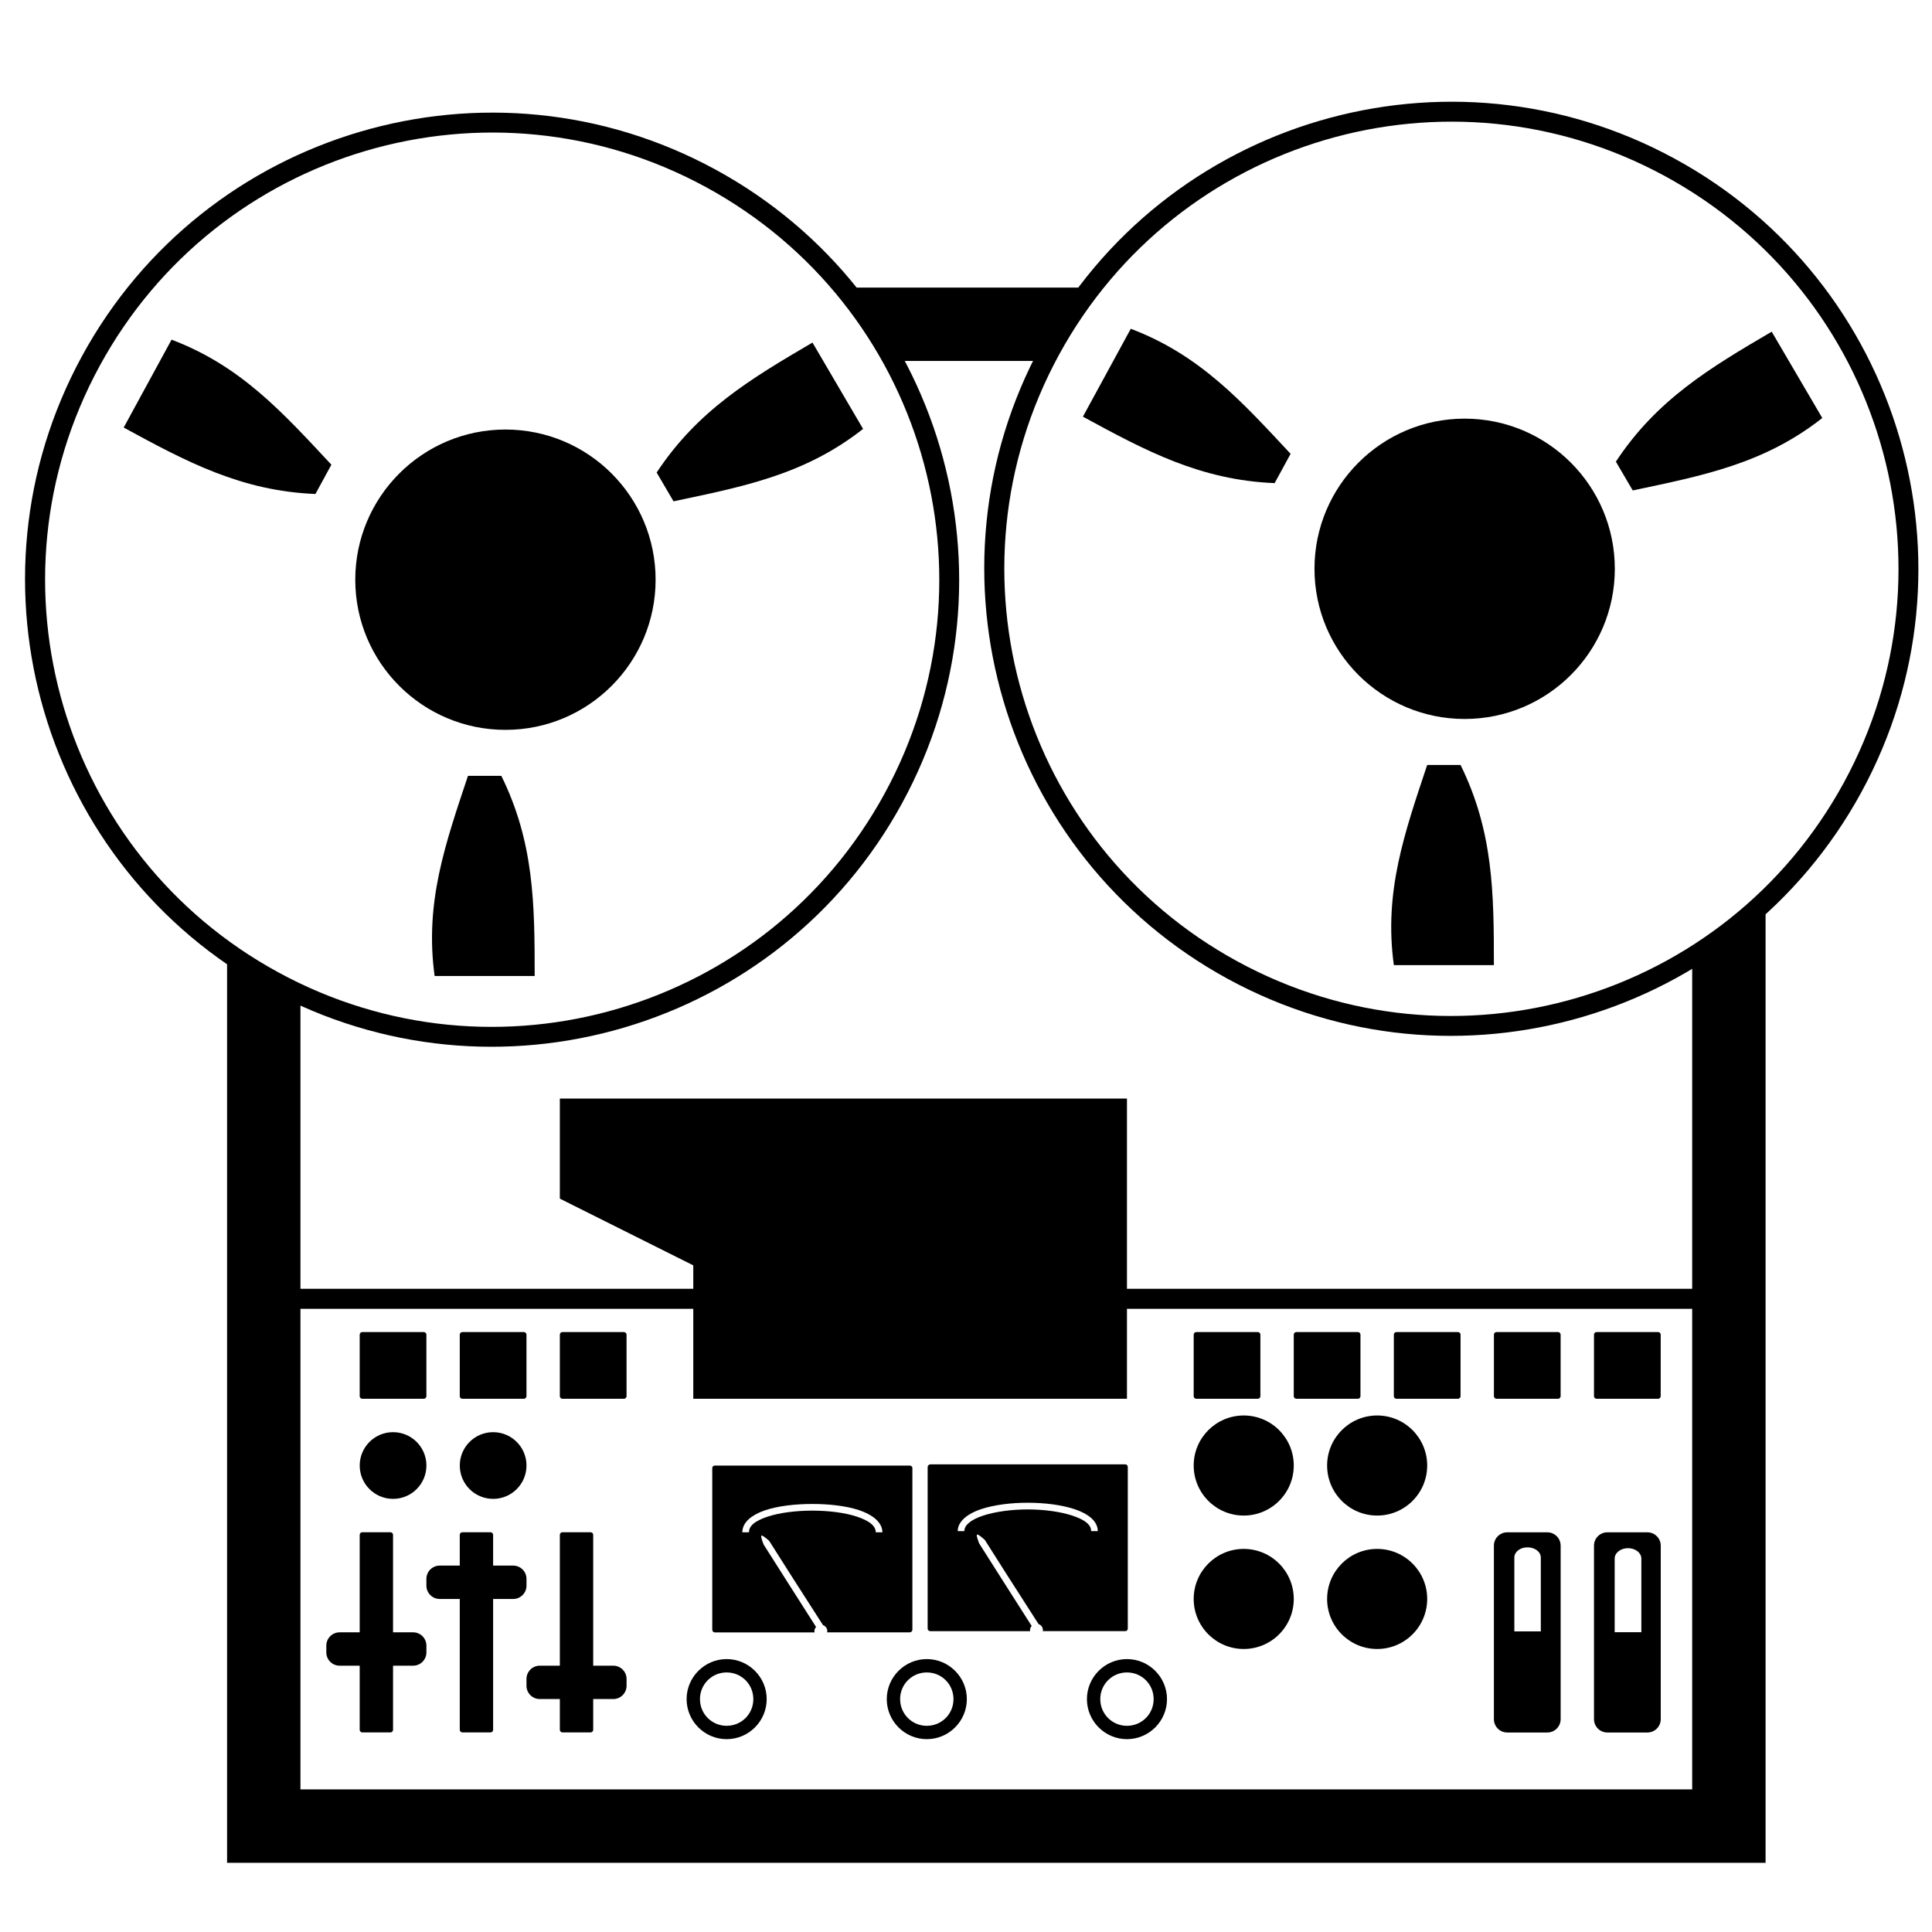 <svg xmlns:dc="http://purl.org/dc/elements/1.1/" xmlns:cc="http://creativecommons.org/ns#" xmlns:rdf="http://www.w3.org/1999/02/22-rdf-syntax-ns#" xmlns:svg="http://www.w3.org/2000/svg" xmlns="http://www.w3.org/2000/svg" xmlns:sodipodi="http://sodipodi.sourceforge.net/DTD/sodipodi-0.dtd" xmlns:inkscape="http://www.inkscape.org/namespaces/inkscape" viewBox="0 0 80 80" version="1.1" x="0px" y="0px"><path style="text-indent:0;text-transform:none;direction:ltr;block-progression:tb;baseline-shift:baseline;color:#000000;enable-background:accumulate;" d="m 34.932,11.908 c 0.788,0.949 1.473,1.97 2.055,3.039 l 6.259,0 c 0.076,-0.149 0.153,-0.301 0.233,-0.449 0.503,-0.924 1.075,-1.786 1.701,-2.59 l -10.248,0 z m 38.177,25.391 c -0.937,0.888 -1.959,1.662 -3.039,2.331 l 0,34.465 -57.629,0 0,-32.919 C 12.067,41.002 11.696,40.824 11.328,40.623 10.656,40.257 10.012,39.855 9.403,39.423 l 0,36.192 0,1.519 1.519,0 60.668,0 1.519,0 0,-1.519 0,-38.315 z" fill="#000000" fill-opacity="1" stroke="none" marker="none" visibility="visible" display="inline" overflow="visible"></path><path d="M 77.078,32.798 C 82.185,23.423 78.724,11.679 69.348,6.572 59.973,1.465 48.22,4.922 43.113,14.297 c -5.107,9.375 -1.641,21.134 7.734,26.24 9.375,5.107 21.125,1.636 26.231,-7.739 z M 76.352,32.403 C 71.46,41.384 60.224,44.704 51.242,39.811 42.261,34.919 38.956,23.679 43.848,14.697 48.74,5.716 59.972,2.406 68.953,7.298 77.934,12.19 81.245,23.422 76.352,32.403 z" style="text-indent:0;text-transform:none;direction:ltr;block-progression:tb;baseline-shift:baseline;color:#000000;enable-background:accumulate;" fill="#000000" fill-opacity="1" fill-rule="nonzero" stroke="none" marker="none" visibility="visible" display="inline" overflow="visible"></path><path d="m 66.866,23.553 c 0,3.434 -2.784,6.218 -6.218,6.218 -3.434,0 -6.218,-2.784 -6.218,-6.218 0,-3.434 2.784,-6.218 6.218,-6.218 3.434,0 6.218,2.784 6.218,6.218 z" style="color:#000000;enable-background:accumulate;" fill="#000000" stroke="none" marker="none" visibility="visible" display="inline" overflow="visible"></path><path style="" d="m 44.841,17.253 1.982,-3.639 c 2.866,1.085 4.592,3.005 6.618,5.178 l -0.661,1.213 c -3.07,-0.125 -5.327,-1.329 -7.939,-2.752 z" fill="#000000" stroke="none" display="inline"></path><path d="m 73.362,13.734 2.095,3.575 c -2.408,1.896 -4.943,2.384 -7.849,2.999 l -0.698,-1.192 c 1.691,-2.565 3.886,-3.878 6.452,-5.382 z" style="" fill="#000000" stroke="none" display="inline"></path><path style="" d="m 61.86,39.963 -4.144,0 C 57.298,36.928 58.158,34.494 59.097,31.675 l 1.381,0 c 1.358,2.756 1.381,5.313 1.381,8.288 z" fill="#000000" stroke="none" display="inline"></path><path d="M 37.359,33.249 C 42.466,23.874 39.005,12.13 29.63,7.023 20.255,1.916 8.501,5.373 3.394,14.748 c -5.107,9.375 -1.641,21.134 7.734,26.24 9.375,5.107 21.125,1.636 26.231,-7.739 z M 36.633,32.854 C 31.741,41.835 20.505,45.155 11.523,40.262 2.542,35.37 -0.763,24.13 4.129,15.148 9.021,6.167 20.253,2.857 29.234,7.749 38.216,12.641 41.526,23.873 36.633,32.854 z" style="text-indent:0;text-transform:none;direction:ltr;block-progression:tb;baseline-shift:baseline;color:#000000;enable-background:accumulate;" fill="#000000" fill-opacity="1" fill-rule="nonzero" stroke="none" marker="none" visibility="visible" display="inline" overflow="visible"></path><path d="m 27.147,24.004 c 0,3.434 -2.784,6.218 -6.218,6.218 -3.434,0 -6.218,-2.784 -6.218,-6.218 0,-3.434 2.784,-6.218 6.218,-6.218 3.434,0 6.218,2.784 6.218,6.218 z" style="color:#000000;enable-background:accumulate;" fill="#000000" stroke="none" marker="none" visibility="visible" display="inline" overflow="visible"></path><path d="m 5.122,17.704 1.982,-3.639 c 2.866,1.085 4.592,3.005 6.618,5.178 L 13.061,20.455 C 9.992,20.33 7.734,19.127 5.122,17.704 z" style="" fill="#000000" stroke="none" display="inline"></path><path style="" d="m 33.643,14.185 2.095,3.575 c -2.408,1.896 -4.942,2.384 -7.849,2.999 l -0.698,-1.192 c 1.691,-2.565 3.886,-3.878 6.452,-5.382 z" fill="#000000" stroke="none" display="inline"></path><path d="m 22.141,40.414 -4.144,0 c -0.418,-3.036 0.442,-5.47 1.381,-8.288 l 1.381,0 c 1.358,2.756 1.381,5.313 1.381,8.288 z" style="" fill="#000000" stroke="none" display="inline"></path><path style="text-indent:0;text-transform:none;direction:ltr;block-progression:tb;baseline-shift:baseline;color:#000000;enable-background:accumulate;" d="m 10.75,53.366 0,0.829 59.398,0 0,-0.829 -59.398,0 z" fill="#000000" fill-opacity="1" stroke="none" marker="none" visibility="visible" display="inline" overflow="visible"></path><path style="" d="m 23.182,45.489 23.483,0 0,12.432 -17.958,0 0,-5.525 -5.525,-2.763 z" fill="#000000" stroke="none" display="inline"></path><path style="color:#000000;enable-background:accumulate;" d="m 15.002,55.158 2.546,0 c 0.06,0 0.108,0.048 0.108,0.108 l 0,2.546 c 0,0.06 -0.048,0.108 -0.108,0.108 l -2.546,0 c -0.06,0 -0.108,-0.048 -0.108,-0.108 l 0,-2.546 c 0,-0.06 0.048,-0.108 0.108,-0.108 z" fill="#000000" fill-opacity="1" fill-rule="nonzero" stroke="none" marker="none" visibility="visible" display="inline" overflow="visible"></path><path style="color:#000000;enable-background:accumulate;" d="m 19.146,55.158 2.546,0 c 0.06,0 0.108,0.048 0.108,0.108 l 0,2.546 c 0,0.06 -0.048,0.108 -0.108,0.108 l -2.546,0 c -0.06,0 -0.108,-0.048 -0.108,-0.108 l 0,-2.546 c 0,-0.06 0.048,-0.108 0.108,-0.108 z" fill="#000000" fill-opacity="1" fill-rule="nonzero" stroke="none" marker="none" visibility="visible" display="inline" overflow="visible"></path><path style="color:#000000;enable-background:accumulate;" d="m 23.29,55.158 2.546,0 c 0.06,0 0.108,0.048 0.108,0.108 l 0,2.546 c 0,0.06 -0.048,0.108 -0.108,0.108 l -2.546,0 c -0.06,0 -0.108,-0.048 -0.108,-0.108 l 0,-2.546 c 0,-0.06 0.048,-0.108 0.108,-0.108 z" fill="#000000" fill-opacity="1" fill-rule="nonzero" stroke="none" marker="none" visibility="visible" display="inline" overflow="visible"></path><path style="color:#000000;enable-background:accumulate;" d="m 49.536,55.158 2.546,0 c 0.06,0 0.108,0.048 0.108,0.108 l 0,2.546 c 0,0.06 -0.048,0.108 -0.108,0.108 l -2.546,0 c -0.06,0 -0.108,-0.048 -0.108,-0.108 l 0,-2.546 c 0,-0.06 0.048,-0.108 0.108,-0.108 z" fill="#000000" fill-opacity="1" fill-rule="nonzero" stroke="none" marker="none" visibility="visible" display="inline" overflow="visible"></path><path style="color:#000000;enable-background:accumulate;" d="m 53.68,55.158 2.546,0 c 0.06,0 0.108,0.048 0.108,0.108 l 0,2.546 c 0,0.06 -0.048,0.108 -0.108,0.108 l -2.546,0 c -0.06,0 -0.108,-0.048 -0.108,-0.108 l 0,-2.546 c 0,-0.06 0.048,-0.108 0.108,-0.108 z" fill="#000000" fill-opacity="1" fill-rule="nonzero" stroke="none" marker="none" visibility="visible" display="inline" overflow="visible"></path><path style="color:#000000;enable-background:accumulate;" d="m 57.824,55.158 2.546,0 c 0.06,0 0.108,0.048 0.108,0.108 l 0,2.546 c 0,0.06 -0.048,0.108 -0.108,0.108 l -2.546,0 c -0.06,0 -0.108,-0.048 -0.108,-0.108 l 0,-2.546 c 0,-0.06 0.048,-0.108 0.108,-0.108 z" fill="#000000" fill-opacity="1" fill-rule="nonzero" stroke="none" marker="none" visibility="visible" display="inline" overflow="visible"></path><path style="color:#000000;enable-background:accumulate;" d="m 61.968,55.158 2.546,0 c 0.06,0 0.108,0.048 0.108,0.108 l 0,2.546 c 0,0.06 -0.048,0.108 -0.108,0.108 l -2.546,0 c -0.06,0 -0.108,-0.048 -0.108,-0.108 l 0,-2.546 c 0,-0.06 0.048,-0.108 0.108,-0.108 z" fill="#000000" fill-opacity="1" fill-rule="nonzero" stroke="none" marker="none" visibility="visible" display="inline" overflow="visible"></path><path style="color:#000000;enable-background:accumulate;" d="m 66.112,55.158 2.546,0 c 0.06,0 0.108,0.048 0.108,0.108 l 0,2.546 c 0,0.06 -0.048,0.108 -0.108,0.108 l -2.546,0 c -0.06,0 -0.108,-0.048 -0.108,-0.108 l 0,-2.546 c 0,-0.06 0.048,-0.108 0.108,-0.108 z" fill="#000000" fill-opacity="1" fill-rule="nonzero" stroke="none" marker="none" visibility="visible" display="inline" overflow="visible"></path><path style="color:#000000;enable-background:accumulate;" d="m 17.657,60.684 c 0,0.763 -0.618,1.381 -1.381,1.381 -0.763,0 -1.381,-0.618 -1.381,-1.381 0,-0.763 0.618,-1.381 1.381,-1.381 0.763,0 1.381,0.618 1.381,1.381 z" fill="#000000" stroke="none" marker="none" visibility="visible" display="inline" overflow="visible"></path><path style="color:#000000;enable-background:accumulate;" d="m 21.801,60.684 c 0,0.763 -0.618,1.381 -1.381,1.381 -0.763,0 -1.381,-0.618 -1.381,-1.381 0,-0.763 0.618,-1.381 1.381,-1.381 0.763,0 1.381,0.618 1.381,1.381 z" fill="#000000" stroke="none" marker="none" visibility="visible" display="inline" overflow="visible"></path><path style="color:#000000;enable-background:accumulate;" d="m 53.572,60.684 c 0,1.144 -0.928,2.072 -2.072,2.072 -1.144,0 -2.072,-0.928 -2.072,-2.072 0,-1.144 0.928,-2.072 2.072,-2.072 1.144,0 2.072,0.928 2.072,2.072 z" fill="#000000" stroke="none" marker="none" visibility="visible" display="inline" overflow="visible"></path><path style="color:#000000;enable-background:accumulate;" d="m 59.097,60.684 c 0,1.144 -0.928,2.072 -2.072,2.072 -1.144,0 -2.072,-0.928 -2.072,-2.072 0,-1.144 0.928,-2.072 2.072,-2.072 1.144,0 2.072,0.928 2.072,2.072 z" fill="#000000" stroke="none" marker="none" visibility="visible" display="inline" overflow="visible"></path><path style="color:#000000;enable-background:accumulate;" d="m 53.572,66.209 c 0,1.144 -0.928,2.072 -2.072,2.072 -1.144,0 -2.072,-0.928 -2.072,-2.072 0,-1.144 0.928,-2.072 2.072,-2.072 1.144,0 2.072,0.928 2.072,2.072 z" fill="#000000" stroke="none" marker="none" visibility="visible" display="inline" overflow="visible"></path><path style="color:#000000;enable-background:accumulate;" d="m 59.097,66.209 c 0,1.144 -0.928,2.072 -2.072,2.072 -1.144,0 -2.072,-0.928 -2.072,-2.072 0,-1.144 0.928,-2.072 2.072,-2.072 1.144,0 2.072,0.928 2.072,2.072 z" fill="#000000" stroke="none" marker="none" visibility="visible" display="inline" overflow="visible"></path><path style="text-indent:0;text-transform:none;direction:ltr;block-progression:tb;baseline-shift:baseline;color:#000000;enable-background:accumulate;" d="m 30.089,68.699 c -0.912,0 -1.658,0.745 -1.658,1.658 0,0.912 0.745,1.658 1.658,1.658 0.912,0 1.658,-0.745 1.658,-1.658 0,-0.912 -0.745,-1.658 -1.658,-1.658 z m 0,0.553 c 0.614,0 1.105,0.491 1.105,1.105 0,0.614 -0.491,1.105 -1.105,1.105 -0.614,0 -1.105,-0.491 -1.105,-1.105 0,-0.614 0.491,-1.105 1.105,-1.105 z" fill="#000000" fill-opacity="1" stroke="none" marker="none" visibility="visible" display="inline" overflow="visible"></path><path style="text-indent:0;text-transform:none;direction:ltr;block-progression:tb;baseline-shift:baseline;color:#000000;enable-background:accumulate;" d="m 46.665,68.699 c -0.912,0 -1.658,0.745 -1.658,1.658 0,0.912 0.745,1.658 1.658,1.658 0.912,0 1.658,-0.745 1.658,-1.658 0,-0.912 -0.745,-1.658 -1.658,-1.658 z m 0,0.553 c 0.614,0 1.105,0.491 1.105,1.105 0,0.614 -0.491,1.105 -1.105,1.105 -0.614,0 -1.105,-0.491 -1.105,-1.105 0,-0.614 0.491,-1.105 1.105,-1.105 z" fill="#000000" fill-opacity="1" stroke="none" marker="none" visibility="visible" display="inline" overflow="visible"></path><path style="text-indent:0;text-transform:none;direction:ltr;block-progression:tb;baseline-shift:baseline;color:#000000;enable-background:accumulate;" d="m 38.377,68.699 c -0.912,0 -1.658,0.745 -1.658,1.658 0,0.912 0.745,1.658 1.658,1.658 0.912,0 1.658,-0.745 1.658,-1.658 0,-0.912 -0.745,-1.658 -1.658,-1.658 z m 0,0.553 c 0.614,0 1.105,0.491 1.105,1.105 0,0.614 -0.491,1.105 -1.105,1.105 -0.614,0 -1.105,-0.491 -1.105,-1.105 0,-0.614 0.491,-1.105 1.105,-1.105 z" fill="#000000" fill-opacity="1" stroke="none" marker="none" visibility="visible" display="inline" overflow="visible"></path><path style="color:#000000;enable-background:accumulate;" d="m 29.597,60.687 c -0.06,0 -0.104,0.044 -0.104,0.104 l 0,6.691 c 0,0.06 0.044,0.112 0.104,0.112 l 4.135,0 c -0.004,-0.017 -0.009,-0.033 -0.009,-0.052 0,-0.067 0.028,-0.126 0.069,-0.173 l -1.26,-1.977 -0.915,-1.442 c -0.163,-0.444 -0.145,-0.472 0.233,-0.147 l 0.915,1.442 1.312,2.046 c 0.104,0.037 0.181,0.134 0.181,0.25 0,0.018 -0.005,0.035 -0.009,0.052 l 3.419,0 c 0.06,0 0.112,-0.052 0.112,-0.112 l 0,-6.691 c 0,-0.06 -0.052,-0.104 -0.112,-0.104 l -8.072,0 z m 4.04,1.589 c 0.702,0 1.403,0.079 1.943,0.259 0.27,0.09 0.493,0.207 0.665,0.354 0.172,0.147 0.294,0.342 0.294,0.561 l -0.276,0 c 0,-0.127 -0.059,-0.242 -0.19,-0.354 -0.131,-0.112 -0.339,-0.211 -0.587,-0.294 -0.496,-0.165 -1.168,-0.25 -1.848,-0.25 -0.679,0 -1.36,0.085 -1.856,0.25 -0.248,0.083 -0.457,0.182 -0.587,0.294 -0.131,0.112 -0.181,0.227 -0.181,0.354 l -0.276,0 c 0,-0.219 0.113,-0.414 0.285,-0.561 0.172,-0.147 0.395,-0.264 0.665,-0.354 0.54,-0.18 1.249,-0.259 1.951,-0.259 z" fill="#000000" stroke="none" marker="none" visibility="visible" display="inline" overflow="visible"></path><path style="color:#000000;enable-background:accumulate;" d="m 38.524,60.636 c -0.06,0 -0.112,0.052 -0.112,0.112 l 0,6.691 c 0,0.06 0.052,0.104 0.112,0.104 l 4.135,0 c -0.002,-0.015 -0.009,-0.028 -0.009,-0.043 0,-0.067 0.028,-0.126 0.069,-0.173 l -1.26,-1.977 -0.915,-1.442 c -0.163,-0.444 -0.145,-0.472 0.233,-0.147 l 0.915,1.442 1.312,2.046 c 0.104,0.037 0.181,0.134 0.181,0.25 0,0.015 -0.006,0.029 -0.009,0.043 l 3.419,0 c 0.06,0 0.104,-0.044 0.104,-0.104 l 0,-6.691 c 0,-0.06 -0.044,-0.112 -0.104,-0.112 l -8.072,0 z m 4.032,1.589 c 0.702,0 1.403,0.088 1.943,0.268 0.27,0.09 0.502,0.207 0.673,0.354 0.172,0.147 0.285,0.334 0.285,0.553 l -0.276,0 c 0,-0.127 -0.051,-0.233 -0.181,-0.345 -0.131,-0.112 -0.339,-0.211 -0.587,-0.294 -0.496,-0.165 -1.177,-0.259 -1.856,-0.259 -0.679,0 -1.36,0.094 -1.856,0.259 -0.248,0.083 -0.448,0.182 -0.578,0.294 -0.131,0.112 -0.19,0.219 -0.19,0.345 l -0.276,0 c 0,-0.219 0.122,-0.405 0.294,-0.553 0.172,-0.147 0.395,-0.264 0.665,-0.354 0.54,-0.18 1.24,-0.268 1.943,-0.268 z" fill="#000000" stroke="none" marker="none" visibility="visible" display="inline" overflow="visible"></path><path style="color:#000000;enable-background:accumulate;" d="m 15.002,63.447 1.165,0 c 0.06,0 0.108,0.048 0.108,0.108 l 0,8.072 c 0,0.06 -0.048,0.108 -0.108,0.108 l -1.165,0 c -0.06,0 -0.108,-0.048 -0.108,-0.108 l 0,-8.072 c 0,-0.06 0.048,-0.108 0.108,-0.108 z" fill="#000000" fill-opacity="1" fill-rule="nonzero" stroke="none" marker="none" visibility="visible" display="inline" overflow="visible"></path><path style="color:#000000;enable-background:accumulate;" d="m 19.146,63.447 1.165,0 c 0.06,0 0.108,0.048 0.108,0.108 l 0,8.072 c 0,0.06 -0.048,0.108 -0.108,0.108 l -1.165,0 c -0.06,0 -0.108,-0.048 -0.108,-0.108 l 0,-8.072 c 0,-0.06 0.048,-0.108 0.108,-0.108 z" fill="#000000" fill-opacity="1" fill-rule="nonzero" stroke="none" marker="none" visibility="visible" display="inline" overflow="visible"></path><path style="color:#000000;enable-background:accumulate;" d="m 23.29,63.447 1.165,0 c 0.06,0 0.108,0.048 0.108,0.108 l 0,8.072 c 0,0.06 -0.048,0.108 -0.108,0.108 l -1.165,0 c -0.06,0 -0.108,-0.048 -0.108,-0.108 l 0,-8.072 c 0,-0.06 0.048,-0.108 0.108,-0.108 z" fill="#000000" fill-opacity="1" fill-rule="nonzero" stroke="none" marker="none" visibility="visible" display="inline" overflow="visible"></path><path style="color:#000000;enable-background:accumulate;" d="m 14.065,67.591 3.039,0 c 0.306,0 0.553,0.246 0.553,0.553 l 0,0.276 c 0,0.306 -0.246,0.553 -0.553,0.553 l -3.039,0 c -0.306,0 -0.553,-0.246 -0.553,-0.553 l 0,-0.276 c 0,-0.306 0.246,-0.553 0.553,-0.553 z" fill="#000000" fill-opacity="1" fill-rule="nonzero" stroke="none" marker="none" visibility="visible" display="inline" overflow="visible"></path><path style="color:#000000;enable-background:accumulate;" d="m 18.209,64.828 3.039,0 c 0.306,0 0.553,0.246 0.553,0.553 l 0,0.276 c 0,0.306 -0.246,0.553 -0.553,0.553 l -3.039,0 c -0.306,0 -0.553,-0.246 -0.553,-0.553 l 0,-0.276 c 0,-0.306 0.246,-0.553 0.553,-0.553 z" fill="#000000" fill-opacity="1" fill-rule="nonzero" stroke="none" marker="none" visibility="visible" display="inline" overflow="visible"></path><path style="color:#000000;enable-background:accumulate;" d="m 22.353,68.972 3.039,0 c 0.306,0 0.553,0.246 0.553,0.553 l 0,0.276 c 0,0.306 -0.246,0.553 -0.553,0.553 l -3.039,0 c -0.306,0 -0.553,-0.246 -0.553,-0.553 l 0,-0.276 c 0,-0.306 0.246,-0.553 0.553,-0.553 z" fill="#000000" fill-opacity="1" fill-rule="nonzero" stroke="none" marker="none" visibility="visible" display="inline" overflow="visible"></path><path style="color:#000000;enable-background:accumulate;" d="m 62.412,63.45 c -0.306,0 -0.553,0.246 -0.553,0.553 l 0,7.183 c 0,0.306 0.246,0.553 0.553,0.553 l 1.658,0 c 0.306,0 0.553,-0.246 0.553,-0.553 l 0,-7.183 c 0,-0.306 -0.246,-0.553 -0.553,-0.553 l -1.658,0 z m 0.837,0.622 c 0.305,0 0.553,0.185 0.553,0.423 l 0,0.648 0,2.409 -1.096,0 0,-0.432 0,-2.625 c 0,-0.238 0.239,-0.423 0.544,-0.423 z" fill="#000000" fill-opacity="1" fill-rule="nonzero" stroke="none" marker="none" visibility="visible" display="inline" overflow="visible"></path><path style="color:#000000;enable-background:accumulate;" d="m 66.557,63.45 c -0.306,0 -0.553,0.246 -0.553,0.553 l 0,7.183 c 0,0.306 0.246,0.553 0.553,0.553 l 1.658,0 c 0.306,0 0.553,-0.246 0.553,-0.553 l 0,-7.183 c 0,-0.306 -0.246,-0.553 -0.553,-0.553 l -1.658,0 z m 0.855,0.656 c 0.305,0 0.553,0.194 0.553,0.432 l 0,0.648 0,2.4 -1.105,0 0,-0.432 0,-2.616 c 0,-0.238 0.247,-0.432 0.553,-0.432 z" fill="#000000" fill-opacity="1" fill-rule="nonzero" stroke="none" marker="none" visibility="visible" display="inline" overflow="visible"></path></svg>